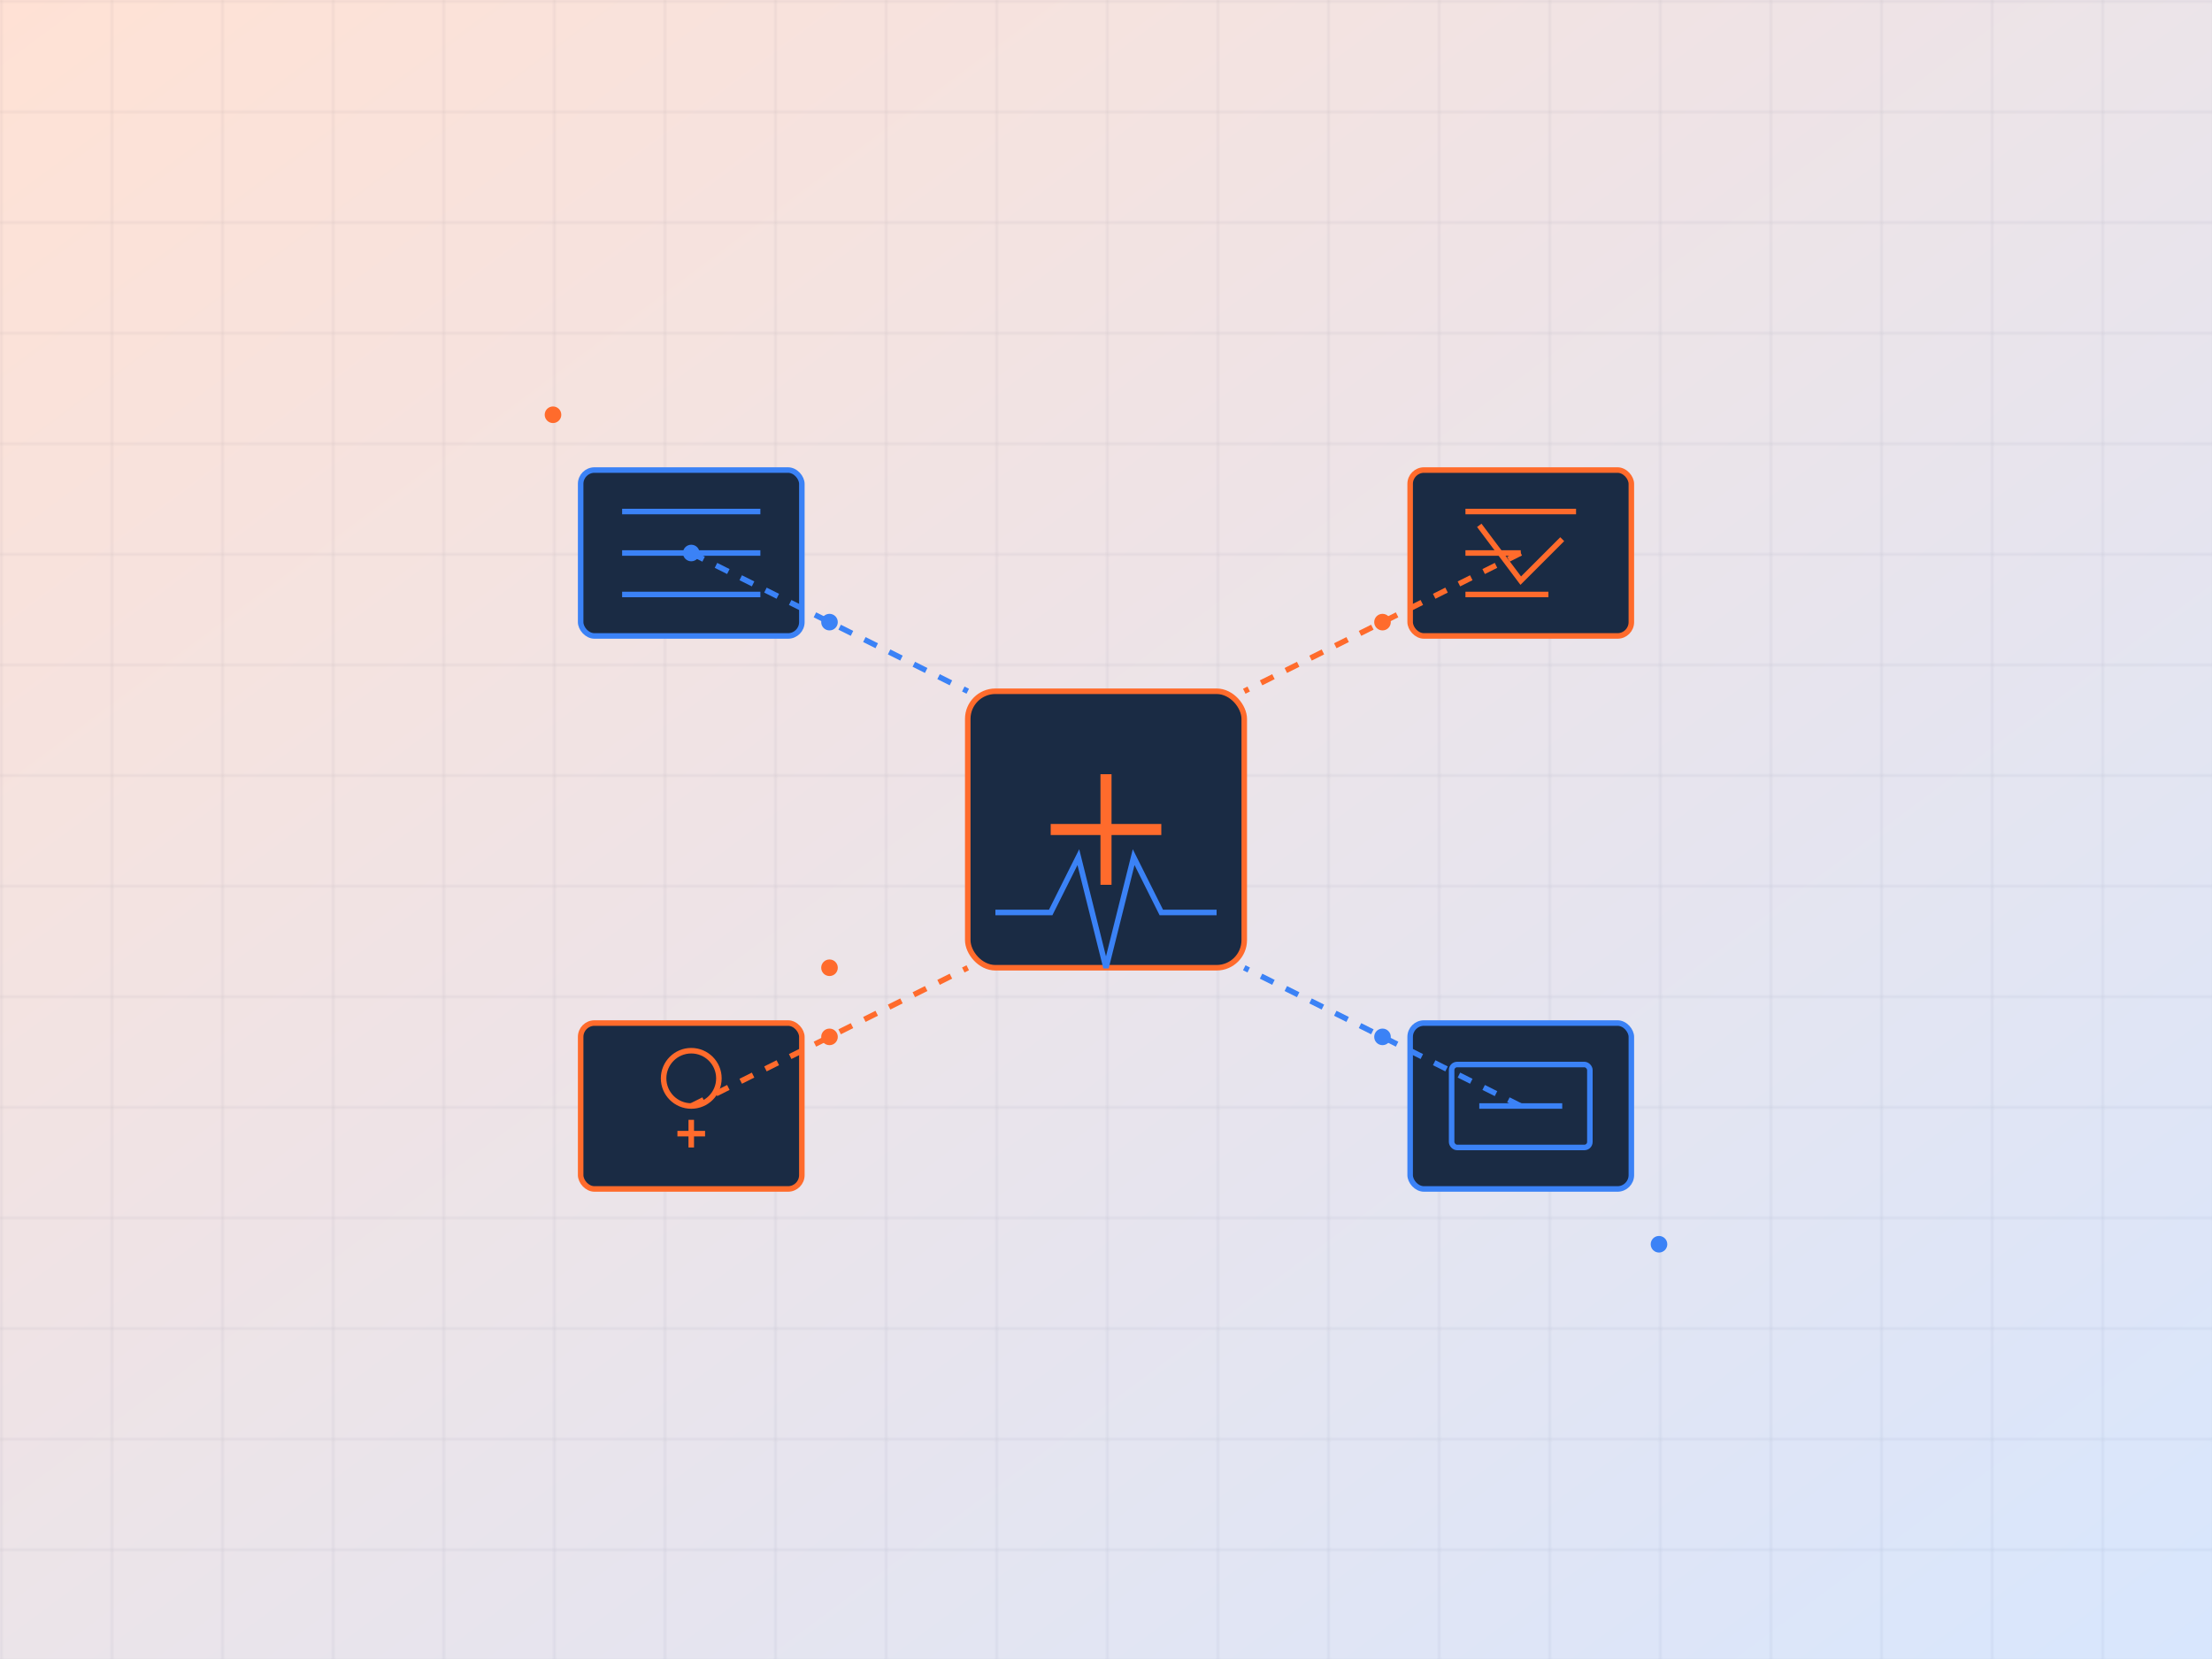 <?xml version="1.0" encoding="UTF-8"?>
<svg width="800" height="600" viewBox="0 0 800 600" fill="none" xmlns="http://www.w3.org/2000/svg">
  <!-- Background Grid Pattern -->
  <defs>
    <pattern id="grid" x="0" y="0" width="40" height="40" patternUnits="userSpaceOnUse">
      <path d="M 40 0 L 0 0 0 40" fill="none" stroke="#243B61" stroke-width="0.5" opacity="0.2"/>
    </pattern>
    <linearGradient id="glow" x1="0%" y1="0%" x2="100%" y2="100%">
      <stop offset="0%" style="stop-color:#FF6B2C;stop-opacity:0.2"/>
      <stop offset="100%" style="stop-color:#3B82F6;stop-opacity:0.2"/>
    </linearGradient>
  </defs>
  
  <!-- Background -->
  <rect width="800" height="600" fill="url(#grid)"/>
  <rect width="800" height="600" fill="url(#glow)"/>

  <!-- Hospital Management System -->
  <g transform="translate(400, 300)">
    <!-- Central Hospital Icon -->
    <g>
      <rect x="-50" y="-50" width="100" height="100" rx="10" fill="#1A2B44" stroke="#FF6B2C" stroke-width="2"/>
      <path d="M-20,0 L20,0 M0,-20 L0,20" stroke="#FF6B2C" stroke-width="4"/>
      <!-- Pulse Line -->
      <path d="M-40,0 L-20,0 L-10,-20 L0,20 L10,-20 L20,0 L40,0" 
            stroke="#3B82F6" stroke-width="2" fill="none" transform="translate(0, 30)">
        <animate
          attributeName="d"
          values="M-40,0 L-20,0 L-10,-20 L0,20 L10,-20 L20,0 L40,0;
                  M-40,0 L-20,0 L-10,20 L0,-20 L10,20 L20,0 L40,0;
                  M-40,0 L-20,0 L-10,-20 L0,20 L10,-20 L20,0 L40,0"
          dur="2s"
          repeatCount="indefinite"
        />
      </path>
    </g>

    <!-- Connected Systems -->
    <g>
      <!-- Patient Records -->
      <g transform="translate(-150, -100)">
        <rect x="-40" y="-30" width="80" height="60" rx="5" fill="#1A2B44" stroke="#3B82F6" stroke-width="2"/>
        <line x1="-25" y1="-15" x2="25" y2="-15" stroke="#3B82F6" stroke-width="2"/>
        <line x1="-25" y1="0" x2="25" y2="0" stroke="#3B82F6" stroke-width="2"/>
        <line x1="-25" y1="15" x2="25" y2="15" stroke="#3B82F6" stroke-width="2"/>
        <!-- Data Flow -->
        <circle cx="0" cy="0" r="3" fill="#3B82F6">
          <animate attributeName="cx" values="-25;25;-25" dur="3s" repeatCount="indefinite"/>
        </circle>
      </g>

      <!-- Lab Results -->
      <g transform="translate(150, -100)">
        <rect x="-40" y="-30" width="80" height="60" rx="5" fill="#1A2B44" stroke="#FF6B2C" stroke-width="2"/>
        <path d="M-20,-15 L20,-15 M-20,0 L0,0 M-20,15 L10,15" stroke="#FF6B2C" stroke-width="2"/>
        <!-- Animated Graph -->
        <path d="M-15,-10 L0,10 L15,-5" stroke="#FF6B2C" stroke-width="2" fill="none">
          <animate
            attributeName="d"
            values="M-15,-10 L0,10 L15,-5;M-15,5 L0,-10 L15,10;M-15,-10 L0,10 L15,-5"
            dur="3s"
            repeatCount="indefinite"
          />
        </path>
      </g>

      <!-- Pharmacy System -->
      <g transform="translate(-150, 100)">
        <rect x="-40" y="-30" width="80" height="60" rx="5" fill="#1A2B44" stroke="#FF6B2C" stroke-width="2"/>
        <circle cx="0" cy="-10" r="10" stroke="#FF6B2C" stroke-width="2" fill="none"/>
        <path d="M-5,10 L5,10 M0,5 L0,15" stroke="#FF6B2C" stroke-width="2"/>
      </g>

      <!-- Scheduling -->
      <g transform="translate(150, 100)">
        <rect x="-40" y="-30" width="80" height="60" rx="5" fill="#1A2B44" stroke="#3B82F6" stroke-width="2"/>
        <rect x="-25" y="-15" width="50" height="30" rx="2" stroke="#3B82F6" stroke-width="2" fill="none"/>
        <line x1="-15" y1="0" x2="15" y2="0" stroke="#3B82F6" stroke-width="2">
          <animate attributeName="x1" values="-15;15;-15" dur="2s" repeatCount="indefinite"/>
        </line>
      </g>
    </g>

    <!-- Connection Lines -->
    <g>
      <!-- Animated Paths -->
      <path d="M-150,-100 L-50,-50" stroke="#3B82F6" stroke-width="2" stroke-dasharray="5,5">
        <animate attributeName="stroke-dashoffset" values="0;20" dur="2s" repeatCount="indefinite"/>
      </path>
      <path d="M150,-100 L50,-50" stroke="#FF6B2C" stroke-width="2" stroke-dasharray="5,5">
        <animate attributeName="stroke-dashoffset" values="0;20" dur="2s" repeatCount="indefinite"/>
      </path>
      <path d="M-150,100 L-50,50" stroke="#FF6B2C" stroke-width="2" stroke-dasharray="5,5">
        <animate attributeName="stroke-dashoffset" values="0;20" dur="2s" repeatCount="indefinite"/>
      </path>
      <path d="M150,100 L50,50" stroke="#3B82F6" stroke-width="2" stroke-dasharray="5,5">
        <animate attributeName="stroke-dashoffset" values="0;20" dur="2s" repeatCount="indefinite"/>
      </path>
    </g>

    <!-- Data Flow Particles -->
    <g>
      <circle cx="-100" cy="-75" r="3" fill="#3B82F6">
        <animate attributeName="cx" values="-100;-75;-100" dur="2s" repeatCount="indefinite"/>
        <animate attributeName="cy" values="-75;-60;-75" dur="2s" repeatCount="indefinite"/>
      </circle>
      <circle cx="100" cy="-75" r="3" fill="#FF6B2C">
        <animate attributeName="cx" values="100;75;100" dur="2s" repeatCount="indefinite"/>
        <animate attributeName="cy" values="-75;-60;-75" dur="2s" repeatCount="indefinite"/>
      </circle>
      <circle cx="-100" cy="75" r="3" fill="#FF6B2C">
        <animate attributeName="cx" values="-100;-75;-100" dur="2s" repeatCount="indefinite"/>
        <animate attributeName="cy" values="75;60;75" dur="2s" repeatCount="indefinite"/>
      </circle>
      <circle cx="100" cy="75" r="3" fill="#3B82F6">
        <animate attributeName="cx" values="100;75;100" dur="2s" repeatCount="indefinite"/>
        <animate attributeName="cy" values="75;60;75" dur="2s" repeatCount="indefinite"/>
      </circle>
    </g>
  </g>

  <!-- Floating Elements -->
  <g>
    <circle cx="200" cy="150" r="3" fill="#FF6B2C">
      <animate attributeName="opacity" values="0;1;0" dur="3s" repeatCount="indefinite"/>
    </circle>
    <circle cx="600" cy="450" r="3" fill="#3B82F6">
      <animate attributeName="opacity" values="0;1;0" dur="4s" repeatCount="indefinite"/>
    </circle>
    <circle cx="300" cy="350" r="3" fill="#FF6B2C">
      <animate attributeName="opacity" values="0;1;0" dur="5s" repeatCount="indefinite"/>
    </circle>
  </g>
</svg> 